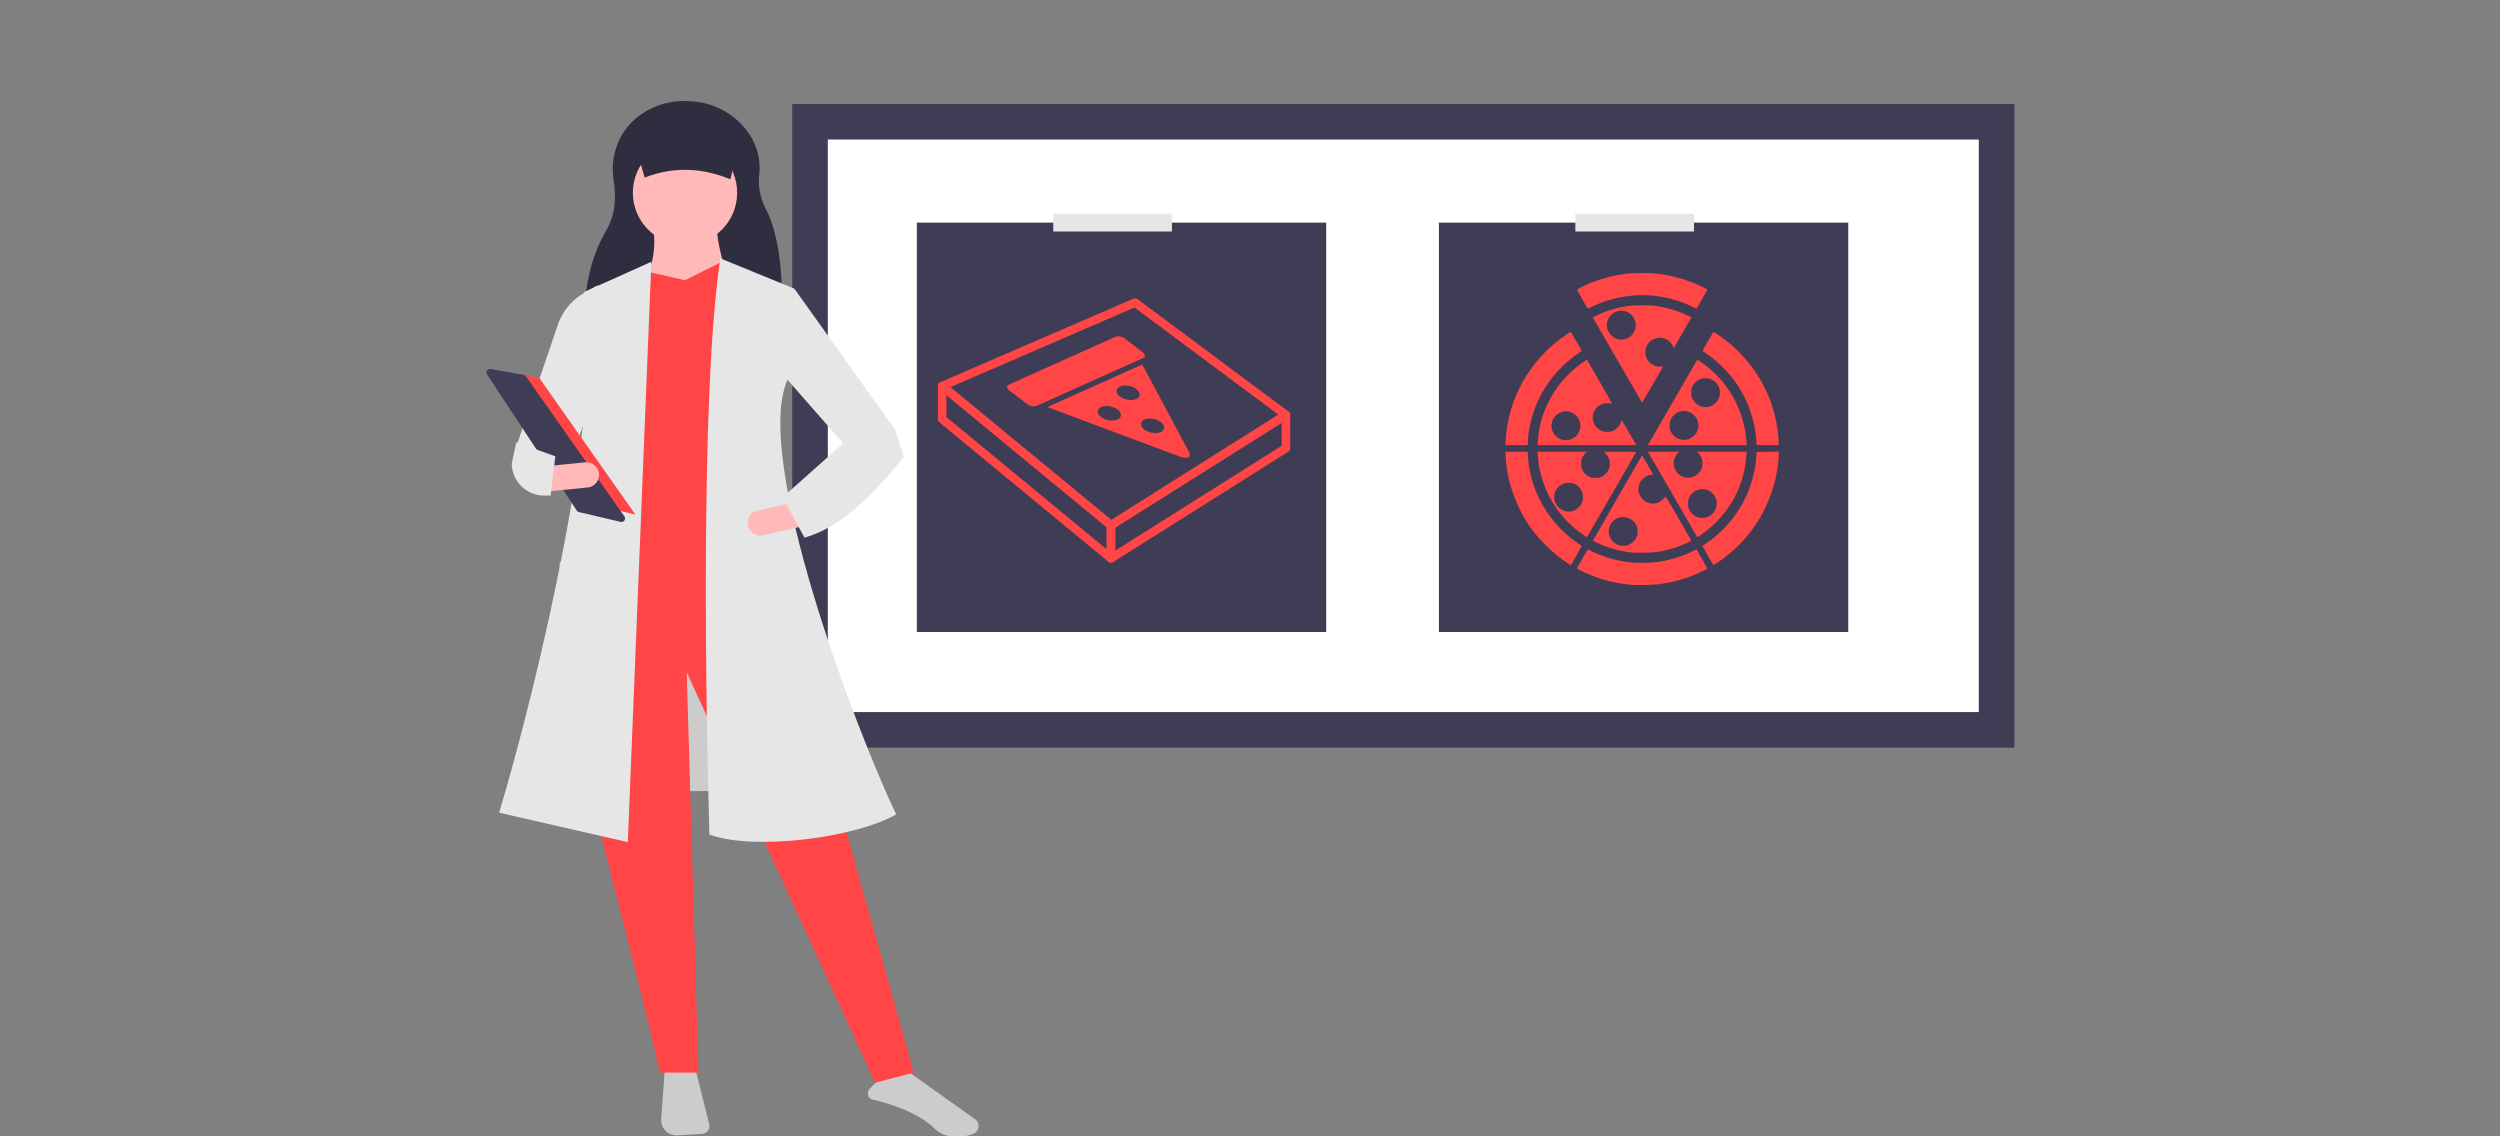 <?xml version="1.0" encoding="UTF-8" standalone="no"?>
<svg
   xmlns:dc="http://purl.org/dc/elements/1.1/"
   xmlns:cc="http://creativecommons.org/ns#"
   xmlns:rdf="http://www.w3.org/1999/02/22-rdf-syntax-ns#"
   xmlns:svg="http://www.w3.org/2000/svg"
   xmlns="http://www.w3.org/2000/svg"
   xmlns:xlink="http://www.w3.org/1999/xlink"
   xmlns:sodipodi="http://sodipodi.sourceforge.net/DTD/sodipodi-0.dtd"
   xmlns:inkscape="http://www.inkscape.org/namespaces/inkscape"
   width="1100"
   height="500"
   data-name="Layer 1"
   version="1.1"
   viewBox="0 0 1100 500"
   id="svg157"
   sodipodi:docname="Brr.svg"
   inkscape:version="0.92.5 (2060ec1f9f, 2020-04-08)">
  <rect x="0" y="0" width="1100" height="500" fill="#808080" stroke="none"/>
  <sodipodi:namedview
     pagecolor="#ffffff"
     bordercolor="#666666"
     borderopacity="1"
     objecttolerance="10"
     gridtolerance="10"
     guidetolerance="10"
     inkscape:pageopacity="0"
     inkscape:pageshadow="2"
     inkscape:window-width="1366"
     inkscape:window-height="705"
     id="namedview159"
     showgrid="false"
     inkscape:zoom="0.36776062"
     inkscape:cx="516.3108"
     inkscape:cy="527.98057"
     inkscape:window-x="-8"
     inkscape:window-y="399"
     inkscape:window-maximized="1"
     inkscape:current-layer="svg157" />
  <defs
     id="defs15">
    <linearGradient
       id="deacd444-d5db-4c24-9492-02e57292be3c"
       x1="675.05"
       x2="675.05"
       y1="606.02"
       y2="240.27"
       gradientUnits="userSpaceOnUse">
      <stop
         stop-color="gray"
         stop-opacity=".25"
         offset="0"
         id="stop4" />
      <stop
         stop-color="gray"
         stop-opacity=".12"
         offset=".54"
         id="stop6" />
      <stop
         stop-color="gray"
         stop-opacity=".1"
         offset="1"
         id="stop8" />
    </linearGradient>
    <linearGradient
       id="a1de9c2c-a914-4f57-a703-6b671b828453"
       x1="473.94"
       x2="473.94"
       y1="635.65"
       y2="301.65"
       gradientTransform="translate(-82,-130)"
       xlink:href="#deacd444-d5db-4c24-9492-02e57292be3c" />
    <linearGradient
       id="33ead0d0-8f65-4117-bca2-44ecb419ecb0"
       x1="363.44"
       x2="363.44"
       y1="662.65"
       y2="401.65"
       gradientTransform="translate(-82,-130)"
       xlink:href="#deacd444-d5db-4c24-9492-02e57292be3c" />
    <linearGradient
       id="9a5964b5-9011-4675-8f60-8033350848c0"
       x1="849.68"
       x2="849.68"
       y1="703.66"
       y2="385.5"
       gradientTransform="translate(-82,-130)"
       xlink:href="#deacd444-d5db-4c24-9492-02e57292be3c" />
    <linearGradient
       id="linearGradient949"
       x1="675.05"
       x2="675.05"
       y1="606.02"
       y2="240.27"
       gradientTransform="translate(-82,-130)"
       gradientUnits="userSpaceOnUse"
       xlink:href="#deacd444-d5db-4c24-9492-02e57292be3c" />
    <clipPath
       id="a-4-8-9-3-1">
      <rect
         y="0"
         x="0"
         width="91"
         height="100.34"
         id="rect4" />
    </clipPath>
  </defs>
  <title
     id="title17">web_devices</title>
  <g
     id="g957"
     transform="matrix(0.751,0,0,0.751,185.949,44.326)">
    <g
       id="g21"
       transform="matrix(1.261,0,0,1.261,-145.004,1.884)"
       style="stroke-width:1.378">
      <rect
         id="rect9"
         height="299.08"
         width="567.84"
         x="286.72"
         y="0"
         style="fill:#3f3d56" />
      <path
         id="path11"
         d="m 303.26,282.54 h 534.76 v -266 H 303.26 Z"
         inkscape:connector-curvature="0"
         style="fill:#ffffff" />
      <rect
         id="rect13"
         height="190.2"
         width="190.2"
         y="55.13"
         x="344.61"
         style="fill:#3f3d56" />
      <rect
         id="rect15"
         height="8.269"
         width="55.13"
         y="50.995"
         x="408.01"
         style="fill:#e6e6e6" />
      <rect
         id="rect17"
         height="190.2"
         width="190.2"
         y="55.13"
         x="587.18"
         style="fill:#3f3d56" />
      <rect
         id="rect19"
         height="8.269"
         width="55.13"
         y="50.995"
         x="650.58"
         style="fill:#e6e6e6" />
    </g>
    <g
       id="g65"
       transform="matrix(1.091,0,0,1.091,-85.094,-22.116)">
      <g
         id="g29"
         style="fill:#cccccc">
        <rect
           id="rect23"
           height="123"
           width="110"
           y="268"
           x="151.56" />
        <path
           id="path25"
           d="m 380.73,702.28 -1.89,25.835 a 8.224,8.224 0 0 0 8.7,8.809 l 13.27,-0.804 a 4.195,4.195 0 0 0 3.815,-5.204 l -7.366,-29.463 z"
           transform="translate(-172.72,-161.05)"
           inkscape:connector-curvature="0" />
        <path
           id="path27"
           d="m 491.72,717.56 c 15.618,3.653 26.774,8.846 34.103,15.874 a 15.035,15.035 0 0 0 9.624,4.125 c 4.596,0.242 8.355,-0.273 11.179,-1.535 h 4.5e-4 a 4.43,4.43 0 0 0 2.625,-3.651 4.508,4.508 0 0 0 -1.889,-4.167 l -37.04,-26.355 -15.733,6.294 -3.67,3.67 a 3.634,3.634 0 0 0 0.8,5.744 z"
           transform="translate(-172.72,-161.05)"
           inkscape:connector-curvature="0" />
      </g>
      <path
         id="path31"
         d="m 443.66,295.75 -105.87,-0.98 c 0.266,-15.421 3.854,-30.563 11.697,-44.114 5.151,-8.899 5.04,-18.585 3.798,-26.744 -1.916,-12.592 2.539,-25.475 12.437,-33.491 a 39.916,39.916 0 0 1 26.843,-8.881 l 2.056,0.086 a 40.008,40.008 0 0 1 32.871,19.77 33.327,33.327 0 0 1 3.961,20.301 c -0.671,6.601 0.935,13.27 4.691,20.002 6.48,14.783 7.883,33.699 7.52,54.053 z"
         transform="translate(-172.72,-161.05)"
         inkscape:connector-curvature="0"
         style="fill:#2f2e41" />
      <path
         id="path33"
         d="m 514.5,703.23 -20.779,5.421 -101.18,-220.44 6.324,215.02 h -20.779 c -22.204,-101.16 -62.291,-217.91 -44.268,-254.77 l 107.51,-6.324 z"
         transform="translate(-172.72,-161.05)"
         inkscape:connector-curvature="0"
         style="fill:#ff4545" />
      <circle
         id="circle35"
         r="28.006"
         cy="69.685"
         cx="218.91"
         style="fill:#ffb9b9" />
      <path
         id="path37"
         d="m 416.02,282.23 -46.075,-2.71 c 4.515,-10.364 6.319,-20.344 4.517,-29.813 h 34.33 c -0.078,7.271 3.54,19.847 7.227,32.523 z"
         transform="translate(-172.72,-161.05)"
         inkscape:connector-curvature="0"
         style="fill:#ffb9b9" />
      <polygon
         id="polygon39"
         points="171.03,296.44 181.42,117.12 199.03,112.15 218.91,116.66 238.78,106.72 251.43,111.24 272.21,289.22 "
         style="fill:#ff4545" />
      <g
         id="g49"
         style="fill:#e6e6e6">
        <path
           id="path41"
           d="m 360.91,579.46 -69.112,-15.81 c 20.551,-68.148 57.573,-224.05 45.623,-279.61 l 36.137,-16.262 z"
           transform="translate(-172.72,-161.05)"
           inkscape:connector-curvature="0" />
        <path
           id="path43"
           d="m 327.49,382.51 -26.199,-16.262 22.343,-65.439 a 30.871,30.871 0 0 1 13.494,-16.028 l 7.527,-4.358 -4.517,65.95 z"
           transform="translate(-172.72,-161.05)"
           inkscape:connector-curvature="0" />
        <path
           id="path45"
           d="m 505.01,564.55 c -21.813,12.62 -76.339,19.655 -100.28,10.841 -1.762,-61.573 -5.217,-235.74 5.872,-309.42 l 39.751,16.262 -3.614,48.785 c -19.004,41.733 36.18,187.09 58.271,233.54 z"
           transform="translate(-172.72,-161.05)"
           inkscape:connector-curvature="0" />
        <polygon
           id="polygon47"
           points="272.21,168.16 277.63,121.18 331.84,197.07 329.13,213.33 304.73,205.2 " />
      </g>
      <path
         id="path51"
         d="m 425.4,409.55 a 6.785,6.785 0 0 0 8.105,5.112 l 20.706,-4.689 -2.993,-13.217 -20.706,4.688 a 6.777,6.777 0 0 0 -5.112,8.105 z"
         transform="translate(-172.72,-161.05)"
         inkscape:connector-curvature="0"
         style="fill:#ffb9b9" />
      <path
         id="path53"
         d="m 416.02,223.51 c -15.556,-6.396 -30.919,-6.859 -46.075,-0.903 l -6.324,-22.586 h 57.819 z"
         transform="translate(-172.72,-161.05)"
         inkscape:connector-curvature="0"
         style="fill:#2f2e41" />
      <path
         id="path55"
         d="m 444.03,394.26 11.745,21.682 c 19.754,-5.51 36.874,-22.879 53.302,-43.364 l -4.517,-14.455 -28.006,7.227 z"
         transform="translate(-172.72,-161.05)"
         inkscape:connector-curvature="0"
         style="fill:#e6e6e6" />
      <polygon
         id="polygon57"
         points="118.18,165.19 140.72,169.22 192.26,242.5 164.88,236.05 "
         style="fill:#ff4545" />
      <path
         id="path59"
         d="m 286.9,325.35 a 1.918,1.918 0 0 0 -1.573,2.971 l 48.171,73.088 a 1.911,1.911 0 0 0 1.16,0.81 l 22.413,5.273 a 1.914,1.914 0 0 0 2.005,-2.965 l -52.889,-75.202 a 1.903,1.903 0 0 0 -1.229,-0.783 l -17.695,-3.16 a 2.076,2.076 0 0 0 -0.361,-0.033 z"
         transform="translate(-172.72,-161.05)"
         inkscape:connector-curvature="0"
         style="fill:#3f3d56" />
      <path
         id="path61"
         d="m 316.95,377.6 1.339,13.485 21.126,-2.097 a 6.776,6.776 0 0 0 -1.338,-13.485 z"
         transform="translate(-172.72,-161.05)"
         inkscape:connector-curvature="0"
         style="fill:#ffb9b9" />
      <path
         id="path63"
         d="m 298.58,376.04 a 17.427,17.427 0 0 0 17.406,17.311 h 3.474 l 2.529,-21.076 -20.94,-7.538 z"
         transform="translate(-172.72,-161.05)"
         inkscape:connector-curvature="0"
         style="fill:#e6e6e6" />
    </g>
    <g
       id="g131"
       transform="matrix(1.091,0,0,1.091,-706.719,-685.473)">
      <g
         id="g121"
         transform="matrix(1.185,0,0,1.185,-943.43,-1570.1)">
        <g
           id="g83"
           transform="translate(1129.5,832.78)"
           style="fill:none;stroke:#ff4545;stroke-width:3.865;stroke-linecap:round;stroke-linejoin:round;stroke-miterlimit:4;stroke-dasharray:none;paint-order:fill markers stroke">
          <path
             style="stroke-width:3.865;stroke-linecap:round;stroke-linejoin:round;stroke-miterlimit:4;stroke-dasharray:none;paint-order:fill markers stroke"
             id="path77"
             d="m 448.75,1151.7 87.392,-37.812 68.399,50.928 -79.308,49.964 z"
             inkscape:connector-curvature="0" />
          <path
             style="stroke-width:3.865;stroke-linecap:round;stroke-linejoin:round;stroke-miterlimit:4;stroke-dasharray:none;paint-order:fill markers stroke"
             id="path79"
             d="m 448.75,1151.7 v 15 l 76.482,63.08 v -15 z"
             inkscape:connector-curvature="0" />
          <path
             style="stroke-width:3.865;stroke-linecap:round;stroke-linejoin:round;stroke-miterlimit:4;stroke-dasharray:none;paint-order:fill markers stroke"
             id="path81"
             d="m 525.23,1214.8 v 15 l 79.308,-49.964 v -15 z"
             inkscape:connector-curvature="0" />
        </g>
        <g
           id="g89"
           transform="matrix(0.73,0,0,0.73,2305.2,1690.1)"
           style="fill:#ff4545">
          <path
             id="path85"
             style="paint-order:normal"
             d="m -598.36,349.56 c -1.817,-3.149 -3.335,-5.85 -3.373,-6.002 -0.08,-0.321 3.431,-2.168 7.057,-3.714 7.98,-3.402 16.103,-5.482 25.301,-6.48 3.239,-0.351 12.865,-0.347 16.214,0.007 10.473,1.108 20.421,3.953 29.385,8.403 1.501,0.745 2.798,1.424 2.883,1.51 0.143,0.143 -0.584,1.466 -5.042,9.17 l -1.641,2.835 -2.062,-1.035 c -7.772,-3.9 -17.052,-6.466 -26.064,-7.207 -12.643,-1.039 -26.122,1.593 -37.549,7.332 l -1.804,0.906 z"
             inkscape:connector-curvature="0" />
          <path
             id="path87"
             style="paint-order:normal"
             d="m -576.64,387.17 -15.325,-26.543 2.726,-1.302 c 6.177,-2.951 12.438,-4.812 19.559,-5.814 3.242,-0.456 12.614,-0.524 15.904,-0.116 7.214,0.896 15.046,3.218 21.108,6.258 l 2.003,1.004 -2.12,3.67 c -1.166,2.018 -3.641,6.303 -5.499,9.523 l -3.378,5.853 -0.574,-1.264 c -0.718,-1.582 -2.544,-3.445 -4.138,-4.222 -5.078,-2.476 -11.257,0.332 -12.66,5.752 -1.105,4.271 0.946,8.581 4.998,10.5 1.299,0.615 1.548,0.661 3.601,0.661 h 2.205 l -0.377,0.62 c -0.207,0.341 -3.138,5.406 -6.514,11.257 -3.375,5.85 -6.15,10.652 -6.166,10.672 -0.016,0.019 -6.925,-11.909 -15.354,-26.508 z m 3.845,-12.884 c 5.903,-0.958 9.202,-7.253 6.655,-12.697 -2.085,-4.455 -7.405,-6.364 -11.889,-4.265 -4.528,2.119 -6.444,7.457 -4.306,11.997 0.675,1.433 2.691,3.484 4.085,4.157 0.982,0.474 2.826,0.973 3.718,1.007 0.227,0.009 1.009,-0.081 1.738,-0.199 z"
             inkscape:connector-curvature="0" />
        </g>
        <g
           id="g95"
           transform="matrix(0.73,0,0,0.73,2305.2,1707.7)"
           style="fill:#ff4545">
          <path
             id="path91"
             style="paint-order:normal"
             d="m -626.18,415.24 c 0.049,-0.312 0.143,-1.497 0.209,-2.633 0.828,-14.171 7.598,-29.103 18.061,-39.834 3.526,-3.616 8.039,-7.356 11.296,-9.36 l 1.059,-0.651 7.877,13.646 c 4.332,7.505 7.84,13.682 7.796,13.727 -0.044,0.044 -0.512,-0.028 -1.04,-0.161 -0.532,-0.134 -1.72,-0.202 -2.668,-0.152 -1.36,0.071 -1.99,0.222 -3.088,0.735 -6.913,3.235 -7.097,12.752 -0.313,16.184 4.08,2.064 9.034,0.704 11.537,-3.168 0.426,-0.659 0.893,-1.662 1.038,-2.227 0.145,-0.566 0.327,-1.029 0.404,-1.029 0.077,0 2.028,3.276 4.334,7.281 2.306,4.004 4.327,7.49 4.491,7.745 l 0.298,0.465 h -61.38 z m 20.271,-2.856 c 1.327,-0.363 3.291,-1.661 4.17,-2.755 1.91,-2.376 2.541,-5.274 1.783,-8.184 -1.129,-4.335 -5.603,-7.243 -10.005,-6.503 -7.315,1.23 -10.168,10.025 -4.945,15.245 2.349,2.348 5.572,3.135 8.996,2.197 z"
             inkscape:connector-curvature="0" />
          <path
             id="path93"
             style="paint-order:normal"
             d="m -646.1,414.15 c 0,-2.079 0.503,-6.968 1.051,-10.218 1.347,-7.981 3.716,-15.454 7.221,-22.778 1.877,-3.921 3.106,-6.066 5.885,-10.269 5.356,-8.102 11.976,-15.105 19.819,-20.968 2.87,-2.145 6.131,-4.333 6.459,-4.333 0.235,0 6.918,11.516 6.824,11.759 -0.035,0.091 -0.994,0.795 -2.13,1.565 -15.143,10.26 -25.794,25.845 -29.712,43.474 -0.897,4.035 -1.579,9.206 -1.579,11.971 v 1.454 H -646.1 Z"
             inkscape:connector-curvature="0" />
        </g>
        <g
           id="g101"
           transform="matrix(0.73,0,0,0.73,2305.2,1707.7)"
           style="fill:#ff4545">
          <path
             id="path97"
             style="paint-order:normal"
             d="m -490.23,415.67 c -0.076,-0.076 -0.138,-0.797 -0.138,-1.602 0,-1.864 -0.495,-6.173 -1.045,-9.104 -3.548,-18.886 -14.547,-35.594 -30.393,-46.166 -1.055,-0.704 -1.947,-1.355 -1.981,-1.448 -0.083,-0.219 6.519,-11.643 6.779,-11.732 0.266,-0.091 3.835,2.26 6.719,4.426 11.746,8.822 21.267,20.951 27.019,34.418 3.848,9.01 6.278,19.348 6.676,28.402 l 0.129,2.943 h -6.814 c -3.748,0 -6.876,-0.062 -6.951,-0.138 z"
             inkscape:connector-curvature="0" />
          <path
             id="path99"
             style="paint-order:normal"
             d="m -557.45,415.35 c 0.165,-0.256 6.976,-12.036 15.135,-26.179 8.159,-14.143 14.943,-25.876 15.076,-26.073 0.22,-0.326 0.403,-0.248 1.998,0.84 5.947,4.058 11.582,9.373 15.695,14.803 7.321,9.666 12.132,22.247 12.873,33.666 0.066,1.022 0.165,2.207 0.219,2.633 l 0.098,0.775 h -61.395 z m 24.841,-3.192 c 2.195,-0.67 4.449,-2.637 5.399,-4.713 1.63,-3.561 0.856,-7.59 -1.98,-10.295 -4.499,-4.292 -11.64,-2.917 -14.346,2.761 -0.6,1.26 -0.64,1.489 -0.64,3.718 0,2.283 0.027,2.431 0.704,3.815 2.006,4.105 6.486,6.049 10.863,4.713 z m 12.766,-20.197 c 2.68,-0.698 4.76,-2.351 5.918,-4.704 1.323,-2.688 1.293,-5.321 -0.095,-8.139 -1.887,-3.831 -6.383,-5.711 -10.597,-4.431 -2.741,0.833 -5.134,3.207 -5.929,5.883 -0.464,1.562 -0.4,4.204 0.136,5.65 1.643,4.428 6.168,6.887 10.567,5.741 z"
             inkscape:connector-curvature="0" />
        </g>
        <g
           id="g107"
           transform="matrix(0.73,0,0,0.73,2305.2,1707.7)"
           style="fill:#ff4545">
          <path
             id="path103"
             style="paint-order:normal"
             d="m -520.47,484.5 c -1.846,-3.222 -3.355,-5.937 -3.353,-6.033 0.002,-0.096 0.976,-0.813 2.164,-1.593 10.554,-6.931 19.719,-17.747 25.081,-29.597 3.604,-7.966 5.968,-17.7 6.262,-25.783 l 0.053,-1.446 13.838,-0.109 -0.137,2.754 c -0.961,19.371 -9.272,38.845 -22.651,53.074 -5.019,5.338 -10.34,9.788 -16.307,13.638 -0.827,0.534 -1.524,0.967 -1.549,0.962 -0.025,-0.005 -1.556,-2.645 -3.401,-5.867 z"
             inkscape:connector-curvature="0" />
          <path
             id="path105"
             style="paint-order:normal"
             d="m -536.75,456.24 c -5.312,-9.226 -10.237,-17.75 -10.945,-18.943 -0.708,-1.193 -3.076,-5.282 -5.263,-9.088 -2.187,-3.805 -4.157,-7.221 -4.38,-7.59 l -0.404,-0.671 h 19.277 l -0.865,0.981 c -1.876,2.127 -2.773,5.032 -2.315,7.496 1.161,6.242 7.529,9.417 13.148,6.555 1.066,-0.543 2.873,-2.266 3.499,-3.336 2.013,-3.442 1.386,-8.208 -1.441,-10.954 l -0.764,-0.742 h 30.799 l -0.09,1.291 c -0.367,5.264 -1.058,9.561 -2.22,13.788 -3.961,14.413 -12.472,26.637 -24.796,35.615 -1.355,0.987 -2.715,1.925 -3.023,2.084 l -0.559,0.289 z m 16.479,4.038 c 5.698,-2.673 7.092,-9.956 2.755,-14.398 -4.817,-4.934 -13.024,-2.931 -15.029,3.668 -0.659,2.17 -0.485,4.387 0.5,6.377 1.168,2.359 2.835,3.854 5.248,4.708 0.964,0.341 1.597,0.413 3.167,0.363 1.696,-0.054 2.151,-0.151 3.358,-0.718 z"
             inkscape:connector-curvature="0" />
        </g>
        <g
           id="g113"
           transform="matrix(0.73,0,0,0.73,2305.2,1707.7)"
           style="fill:#ff4545">
          <path
             id="path109"
             style="paint-order:normal"
             d="m -567,482.6 c -6.099,-0.577 -12.801,-2.188 -18.448,-4.435 -2.874,-1.144 -6.337,-2.831 -6.337,-3.087 0,-0.12 6.769,-11.945 15.043,-26.28 8.274,-14.334 15.128,-26.218 15.232,-26.408 0.149,-0.271 0.925,0.931 3.598,5.566 1.874,3.251 3.435,5.973 3.467,6.048 0.033,0.075 -0.557,0.186 -1.309,0.246 -1.915,0.154 -4.051,1.231 -5.428,2.738 -4.909,5.371 -2.076,13.681 5.12,15.02 1.612,0.3 3.748,-0.023 5.374,-0.813 1.071,-0.52 3.088,-2.307 3.735,-3.309 0.283,-0.438 0.688,0.216 8.198,13.243 4.345,7.537 7.9,13.808 7.9,13.935 0,0.551 -7.298,3.646 -11.773,4.992 -6.308,1.898 -10.453,2.499 -17.763,2.574 -3.124,0.032 -6.098,0.018 -6.609,-0.03 z m -3.537,-4.591 c 2.583,-0.804 4.502,-2.475 5.668,-4.935 0.615,-1.299 0.658,-1.535 0.658,-3.661 0,-2.128 -0.042,-2.361 -0.661,-3.668 -2.958,-6.244 -11.245,-7.158 -15.394,-1.697 -3.112,4.096 -2.024,10.116 2.333,12.912 2.181,1.4 4.988,1.798 7.396,1.048 z"
             inkscape:connector-curvature="0" />
          <path
             id="path111"
             style="paint-order:normal"
             d="m -567,502.64 c -0.398,-0.045 -1.745,-0.179 -2.995,-0.297 -5.651,-0.534 -12.097,-1.924 -17.993,-3.88 -5.78,-1.918 -13.889,-5.566 -13.76,-6.191 0.029,-0.144 1.552,-2.856 3.384,-6.027 l 3.33,-5.765 2.4,1.202 c 7.548,3.782 16.264,6.223 25.119,7.033 2.948,0.27 9.474,0.266 12.496,-0.008 8.746,-0.792 17.446,-3.23 24.943,-6.988 l 2.486,-1.246 3.453,5.991 c 1.899,3.295 3.413,6.031 3.363,6.081 -0.05,0.049 -1.528,0.783 -3.286,1.63 -8.882,4.279 -17.61,6.849 -27.448,8.083 -2.438,0.306 -13.719,0.585 -15.491,0.383 z"
             inkscape:connector-curvature="0" />
        </g>
        <g
           id="g119"
           transform="matrix(0.73,0,0,0.73,2305.2,1707.7)"
           style="fill:#ff4545">
          <path
             id="path115"
             style="paint-order:normal"
             d="m -607.1,489.39 c -5.131,-3.245 -9.153,-6.517 -14.127,-11.495 -5.662,-5.665 -9.221,-10.177 -12.911,-16.366 -7.039,-11.806 -11.341,-25.771 -11.903,-38.639 l -0.129,-2.943 h 13.839 l 0.134,2.737 c 0.419,8.554 2.945,18.051 7.034,26.454 5.354,11.002 14.267,21.223 24.188,27.739 1.188,0.78 2.16,1.512 2.16,1.625 2e-5,0.114 -1.518,2.829 -3.373,6.034 l -3.373,5.827 z"
             inkscape:connector-curvature="0" />
          <path
             id="path117"
             style="paint-order:normal"
             d="m -597.37,471.86 c -7.9,-5.256 -14.752,-12.478 -19.764,-20.831 -4.925,-8.208 -8.245,-18.611 -8.831,-27.677 -0.066,-1.022 -0.164,-2.207 -0.218,-2.633 l -0.098,-0.775 h 30.762 l -1.029,0.962 c -0.662,0.619 -1.304,1.518 -1.798,2.519 -0.754,1.526 -0.77,1.605 -0.77,3.943 0,2.295 0.027,2.441 0.704,3.826 0.903,1.849 2.392,3.339 4.249,4.253 1.389,0.684 1.528,0.71 3.821,0.71 2.239,0 2.46,-0.038 3.748,-0.648 4.679,-2.217 6.59,-7.562 4.338,-12.136 -0.352,-0.714 -1.119,-1.778 -1.705,-2.364 l -1.065,-1.065 h 10.059 c 5.532,0 10.018,0.07 9.969,0.155 -0.05,0.085 -6.898,11.959 -15.219,26.386 -8.321,14.427 -15.191,26.3 -15.266,26.384 -0.076,0.084 -0.924,-0.37 -1.885,-1.009 z m -7.798,-14.968 c 5.733,-1.206 8.822,-7.399 6.303,-12.635 -0.738,-1.534 -1.953,-2.933 -3.281,-3.779 -2.41,-1.535 -5.903,-1.762 -8.486,-0.552 -5.696,2.667 -7.092,9.955 -2.756,14.396 2.183,2.236 5.252,3.196 8.221,2.571 z"
             inkscape:connector-curvature="0" />
        </g>
      </g>
      <g
         id="g129"
         style="isolation:isolate;fill:#ff4545"
         transform="matrix(0.682,-0.306,0.675,0.517,960.16,781.83)">
        <g
           id="g127"
           clip-path="url(#a-4-8-9-3-1)"
           style="fill:#ff4545">
          <path
             id="path123"
             d="m 3.765,0 h 83.47 C 89.313,0 91,1.687 91,3.765 v 14.538 c 0,2.078 -1.687,3.765 -3.765,3.765 H 3.765 C 1.687,22.068 0,20.381 0,18.303 V 3.765 C 0,1.687 1.687,0 3.765,0 Z"
             inkscape:connector-curvature="0" />
          <path
             id="path125"
             d="m 28.347,48.319 c 0,-3.591 2.915,-6.507 6.506,-6.507 3.591,0 6.507,2.916 6.507,6.507 0,3.591 -2.916,6.507 -6.507,6.507 -3.591,0 -6.506,-2.916 -6.506,-6.507 z m 13.376,20.93 c 0,-3.591 2.916,-6.507 6.507,-6.507 3.591,0 6.506,2.916 6.506,6.507 0,3.591 -2.915,6.507 -6.506,6.507 -3.591,0 -6.507,-2.916 -6.507,-6.507 z M 8.153,26.026 24.225,60.112 41.561,96.877 c 2.174,4.611 5.704,4.611 7.878,0 L 66.775,60.112 82.847,26.026 Z M 50.96,40.402 c 0,-3.591 2.915,-6.506 6.506,-6.506 3.591,0 6.507,2.915 6.507,6.506 0,3.591 -2.916,6.507 -6.507,6.507 -3.591,0 -6.506,-2.916 -6.506,-6.507 z"
             inkscape:connector-curvature="0"
             style="fill-rule:evenodd" />
        </g>
      </g>
    </g>
  </g>
</svg>
